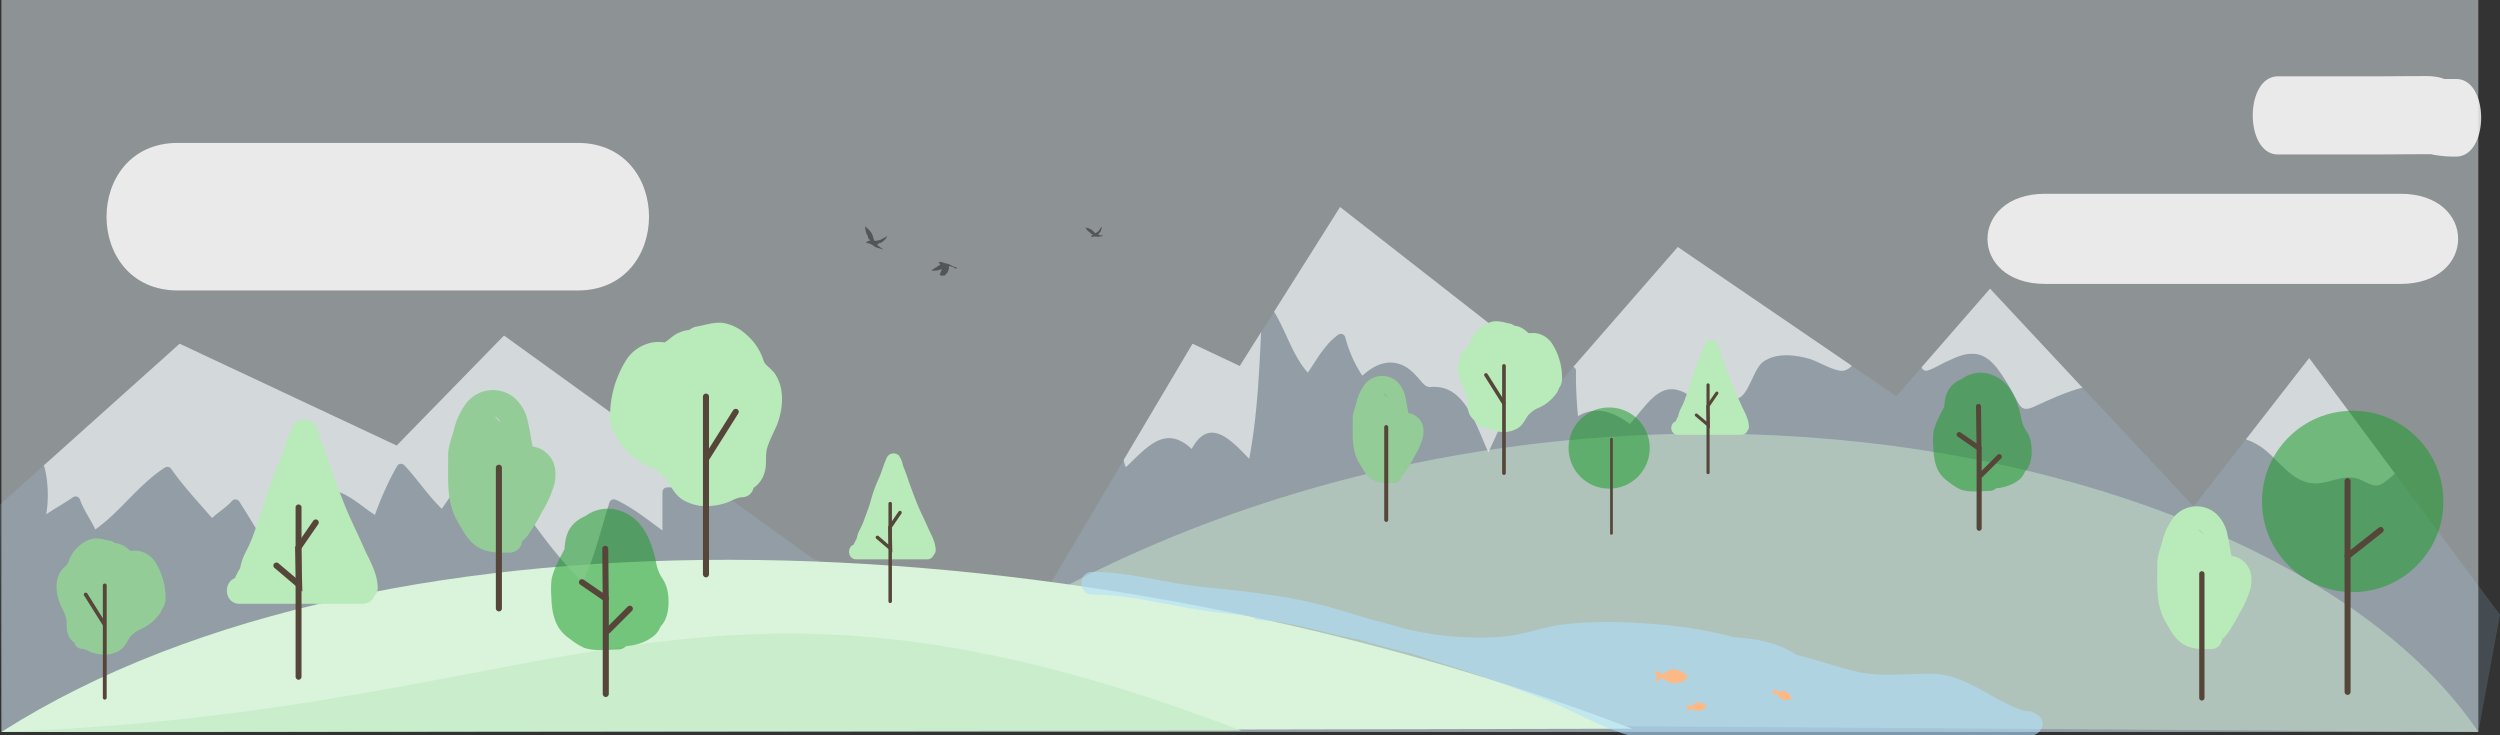 <svg xmlns="http://www.w3.org/2000/svg" viewBox="0 0 779.37 229.28"><rect x="0" y="0" width="779.37" height="229.28" fill="#333333" stroke="none"/><defs><style>.cls-1{opacity:0.5;}.cls-2{fill:#e7f1f7;}.cls-3{opacity:0.15;}.cls-4{fill:#b1ddfc;}.cls-5{opacity:0.48;}.cls-6{fill:#ceedd3;}.cls-7{fill:#d9f4db;}.cls-8{fill:#caedcc;}.cls-9{opacity:0.6;}.cls-10{fill:#fff;}.cls-11{fill:#b9eaba;}.cls-12{fill:#56463a;}.cls-13{fill:#93cc97;}.cls-14{opacity:0.53;}.cls-15{fill:#1b9b27;}.cls-16{opacity:0.81;}.cls-17{opacity:0.63;}.cls-18{fill:#e5f9e8;}.cls-19{fill:#fcb986;}.cls-20{opacity:0.41;}</style></defs><title>environment</title><g id="Layer_2" data-name="Layer 2"><g id="Layer_1-2" data-name="Layer 1"><g class="cls-1"><rect class="cls-2" x="0.44" width="772.17" height="228.18"/></g><g class="cls-3"><polygon class="cls-4" points="0.44 228.18 0 157.28 55.98 107.15 123.66 138.9 157.08 104.64 253.17 173.99 315.83 201.56 371.81 107.15 386.52 114.09 417.77 64.54 486.9 118.49 523.05 77.01 591.18 123.51 620.38 89.98 683.86 157.87 719.88 111.61 779.37 191.65 772.61 228.18 0.44 228.18"/></g><g class="cls-5"><path class="cls-6" d="M267.46,224.82C447,81.38,707.33,131,772.61,228.18Z"/></g><path class="cls-7" d="M.44,228.18c120.33-76.54,338.5-66.06,508.42-1Z"/><path class="cls-8" d="M.44,228.18C179,221.8,217,162.74,387,227.77Z"/><g class="cls-9"><path class="cls-10" d="M407.71,116.18c2.92-4.28,5.26-8.79,9.58-11.9a1.42,1.42,0,0,1,2.08.84,39.44,39.44,0,0,0,5.34,12c3.34-3,7.32-5.18,11.94-3.51,2.64,1,4.29,2.85,6.07,4.92,2.78,3.22,2.41,1.65,6.11,2.21C457.28,122,460.54,133.59,464,141a275.78,275.78,0,0,0,12.4-30.67L417.77,64.54,397.19,97.17C401,103.38,402.88,110.72,407.71,116.18Z"/><path class="cls-10" d="M491.3,115.64a129.91,129.91,0,0,0,.64,14.09c5.56-3.29,10.83-1.45,16.18,2.44,6.08-6.87,10-14.66,18.8-8.71.43-1.18.9-2.35,1.22-3.59a1.45,1.45,0,0,1,1.75-1c3.66.76,7.49,5.54,11.06,5.48,4.15-.07,5.43-9.23,8.75-11.57,4.12-2.9,9.74-2.17,14.29-.94,2.71.74,8.08,4.17,10.81,3.72a4.67,4.67,0,0,0,2.49-1.54L523.05,77l-32.58,37.38A1.28,1.28,0,0,1,491.3,115.64Z"/><path class="cls-10" d="M600.3,115.57c1,.22,5.18-2.23,6.36-2.77,2.24-1,4.59-2.19,7.05-2.45,3.9-.4,6.42,1.41,8.8,4.34a60.52,60.52,0,0,1,5.17,8.2c2.08,3.61,2.31,5.77,6.52,3.86,5.15-2.34,9.82-4.53,15-5.9L620.39,90l-21.34,24.5A1.54,1.54,0,0,0,600.3,115.57Z"/><path class="cls-10" d="M706.3,140.41c4.66,3.8,8.77,10.27,15.47,10.29,5.1,0,9.35-3.4,14.41-1,4.84,2.28,5,2.65,9.94-1.6.18-.15.34-.33.52-.48l-26.76-36L700.14,137A18.45,18.45,0,0,1,706.3,140.41Z"/><path class="cls-10" d="M351,145.65c6.87-6.58,12.36-13.28,20.5-5.69,5.39-9.93,11.86-3.32,17.94,3.1,2.47-13.06,3.08-26.29,3.71-39.54l-6.67,10.57-14.71-6.94-21.45,36.19A8,8,0,0,0,351,145.65Z"/><path class="cls-10" d="M13.89,145.67a37.09,37.09,0,0,1,.52,14.68c2.75-1.9,5.69-3.48,8.46-5.39a1.43,1.43,0,0,1,2.08.85c1.2,3.31,3.29,6.11,4.77,9.25,7.94-5.66,13.47-14,21.71-19.31a1.45,1.45,0,0,1,2,.5c3.8,5.43,8.36,10.24,12.68,15.25,2-1.88,4.42-3.29,6.28-5.4a1.44,1.44,0,0,1,2.23.29c3.5,5.41,6.53,11.15,10.73,16,4.5-5.76,6.89-13.92,13-18.17,6.38-4.44,13,2.84,18.54,6.31a96.2,96.2,0,0,1,6.9-15.24,1.43,1.43,0,0,1,2.23-.28c4.11,4.36,7.39,9.44,11.7,13.61,3.58-5,6.54-10.3,11.17-14.54a1.46,1.46,0,0,1,2,0c11.27,11.62,19,26.31,30.8,37.37,3.78-7.9,5.63-16.43,8.29-24.76a1.45,1.45,0,0,1,2.09-.85c5.3,2.51,9.76,6.12,14.45,9.54v-12a1.45,1.45,0,0,1,1.42-1.42,26.34,26.34,0,0,1,9.94,1.55c3.38,1.08,5.47,1.72,7.41.29l-68.16-49.2L123.66,138.9,56,107.15l-42.4,38A1.31,1.31,0,0,1,13.89,145.67Z"/></g><path class="cls-11" d="M241.24,116.05a28.72,28.72,0,0,0-2.38-2.3c-.83-.86-1-2-1.44-3a17.41,17.41,0,0,0-4.6-6.3,14.54,14.54,0,0,0-6.8-3.68c-3-.55-5.69.43-8.57,1a4.67,4.67,0,0,0-2.43,1c-.11.09-1.22.23-1.52.31a10.87,10.87,0,0,0-3,1.24c-.77.49-1.46,1.09-2.16,1.64-.34.26-.71.49-1.05.77l-1.43-.1a10.18,10.18,0,0,0-3.95.51,12.29,12.29,0,0,0-7,5.61,33,33,0,0,0-4.7,18.28,8.74,8.74,0,0,0,1.52,4.15c.35.62.52,1.34.87,2a18.94,18.94,0,0,0,1.84,2.36,21.27,21.27,0,0,0,7.28,5.58c2.12,1,4.62,2.24,6,4.25,1.52,2.26,2.49,4.62,4.82,6.24a14.33,14.33,0,0,0,9.45,2.08,18.48,18.48,0,0,0,5-1.16c1.37-.55,2.9-1.46,4.4-1.52a3.64,3.64,0,0,0,3.52-2.91,8.45,8.45,0,0,0,3.49-5c.75-2.43.06-5.19.82-7.63s2-4.64,3-7C244.21,127.35,244.76,120.67,241.24,116.05Z"/><path class="cls-12" d="M220.08,180a1,1,0,0,1-.94-.95v-55.3a.95.95,0,1,1,1.89,0V179A1,1,0,0,1,220.08,180Z"/><path class="cls-12" d="M220.28,143.75a.9.9,0,0,1-.5-.14.94.94,0,0,1-.3-1.3l9.08-14.43a1,1,0,0,1,1.31-.29.94.94,0,0,1,.29,1.3l-9.08,14.42A.94.94,0,0,1,220.28,143.75Z"/><path class="cls-13" d="M18.65,188c.58,1.49,1.4,2.9,1.88,4.43s0,3.29.51,4.83a5.34,5.34,0,0,0,2.21,3.15,2.31,2.31,0,0,0,2.23,1.85,9.15,9.15,0,0,1,2.79,1,11.66,11.66,0,0,0,3.19.74,9.07,9.07,0,0,0,6-1.32c1.47-1,2.08-2.52,3-4a9.42,9.42,0,0,1,3.78-2.7,13.42,13.42,0,0,0,4.62-3.53A11.91,11.91,0,0,0,50.06,191c.23-.4.33-.85.55-1.25a5.31,5.31,0,0,0,1-2.62,20.83,20.83,0,0,0-3-11.58A7.8,7.8,0,0,0,44.18,172a6.44,6.44,0,0,0-2.5-.33l-.91.07c-.21-.18-.45-.32-.66-.49-.45-.35-.89-.73-1.37-1a7.41,7.41,0,0,0-1.91-.79,9.57,9.57,0,0,1-1-.19,3,3,0,0,0-1.54-.67c-1.83-.36-3.53-1-5.43-.63a9.13,9.13,0,0,0-4.3,2.33,11,11,0,0,0-2.92,4,5.73,5.73,0,0,1-.91,1.93,18.89,18.89,0,0,0-1.51,1.46C17,180.55,17.38,184.77,18.65,188Z"/><path class="cls-12" d="M32.66,218.11a.6.6,0,0,1-.6-.6v-35a.6.6,0,0,1,1.2,0v35A.6.6,0,0,1,32.66,218.11Z"/><path class="cls-12" d="M32.54,195.17a.61.61,0,0,1-.51-.28l-5.75-9.14a.6.6,0,1,1,1-.64L33,194.25a.59.59,0,0,1-.18.82A.55.55,0,0,1,32.54,195.17Z"/><path class="cls-11" d="M455.49,119.35c.56,1.42,1.34,2.77,1.79,4.22s0,3.15.49,4.62a5.12,5.12,0,0,0,2.11,3A2.2,2.2,0,0,0,462,133a8.85,8.85,0,0,1,2.66.92,10.93,10.93,0,0,0,3,.7,8.6,8.6,0,0,0,5.71-1.26c1.41-1,2-2.4,2.92-3.76A8.9,8.9,0,0,1,480,127a13,13,0,0,0,4.4-3.37,12.72,12.72,0,0,0,1.11-1.43c.21-.37.31-.81.52-1.19a5.07,5.07,0,0,0,.92-2.5,19.86,19.86,0,0,0-2.84-11,7.43,7.43,0,0,0-4.21-3.39,6.27,6.27,0,0,0-2.39-.3q-.43,0-.87.06c-.2-.17-.43-.31-.63-.47a15.89,15.89,0,0,0-1.3-1,6.73,6.73,0,0,0-1.82-.75,8.57,8.57,0,0,1-.92-.19,2.83,2.83,0,0,0-1.47-.63c-1.74-.35-3.36-.93-5.18-.6a8.73,8.73,0,0,0-4.1,2.22,10.51,10.51,0,0,0-2.79,3.81,5.38,5.38,0,0,1-.87,1.84,17.16,17.16,0,0,0-1.44,1.39C454,112.23,454.28,116.26,455.49,119.35Z"/><path class="cls-12" d="M468.86,148.06a.56.56,0,0,1-.57-.57V114.08a.56.56,0,0,1,.57-.57.57.57,0,0,1,.57.57v33.41A.57.57,0,0,1,468.86,148.06Z"/><path class="cls-12" d="M468.74,126.18a.57.57,0,0,1-.48-.27l-5.49-8.72a.56.56,0,0,1,.18-.78.57.57,0,0,1,.79.18l5.48,8.71a.57.57,0,0,1-.18.79A.55.55,0,0,1,468.74,126.18Z"/><path class="cls-13" d="M170.5,141.34a8.08,8.08,0,0,0-4.23-2.09l-.22,0c-.43-2.09-.87-5-1.41-7.46a13.57,13.57,0,0,0-4.18-7.69A10.49,10.49,0,0,0,145,126.2a22.08,22.08,0,0,0-3.51,7.85c-.72,2.71-1.84,5.28-1.8,8.13.11,7.06-.72,14.16,3,20.48,1.62,2.75,3.07,5.69,5.76,7.56,3.11,2.15,6.72,2.1,10.33,2.06a3.93,3.93,0,0,0,4-3.57,10.54,10.54,0,0,0,1.63-1.64,57,57,0,0,0,4.61-7.6,33.48,33.48,0,0,0,3.83-8.68C173.58,147.44,173.2,143.74,170.5,141.34Zm-14.45-9.5a8.45,8.45,0,0,0-1.87-1.91,1.86,1.86,0,0,1,.76.33A3.23,3.23,0,0,1,156.05,131.84Z"/><path class="cls-12" d="M155.53,190.61a1,1,0,0,1-.95-.94V145.72a.95.95,0,0,1,1.89,0v43.95A.94.94,0,0,1,155.53,190.61Z"/><path class="cls-13" d="M442,130.19a5.3,5.3,0,0,0-2.79-1.37l-.14,0c-.29-1.38-.58-3.32-.93-4.92a8.92,8.92,0,0,0-2.76-5.07,6.91,6.91,0,0,0-5.18-1.6,6.83,6.83,0,0,0-5,3,14.56,14.56,0,0,0-2.32,5.17c-.47,1.79-1.21,3.48-1.18,5.37.07,4.65-.48,9.34,2,13.5,1.08,1.82,2,3.76,3.81,5,2,1.42,4.43,1.38,6.81,1.35a2.57,2.57,0,0,0,2.61-2.35,6.49,6.49,0,0,0,1.08-1.08,36.93,36.93,0,0,0,3-5,21.69,21.69,0,0,0,2.52-5.73C444.06,134.21,443.81,131.77,442,130.19Zm-9.53-6.26a5.24,5.24,0,0,0-1.23-1.26,1.06,1.06,0,0,1,.5.22A2,2,0,0,1,432.5,123.93Z"/><path class="cls-12" d="M432.16,162.69a.63.63,0,0,1-.63-.62v-29a.63.63,0,0,1,1.25,0v29A.62.62,0,0,1,432.16,162.69Z"/><path class="cls-11" d="M699.56,175.15a7.12,7.12,0,0,0-3.71-1.83l-.19,0c-.38-1.83-.76-4.42-1.24-6.54a11.8,11.8,0,0,0-3.67-6.75,9.2,9.2,0,0,0-13.57,1.87,19.34,19.34,0,0,0-3.08,6.88c-.64,2.39-1.62,4.64-1.58,7.14.1,6.19-.64,12.43,2.63,18,1.43,2.42,2.7,5,5.06,6.63,2.72,1.89,5.9,1.85,9.06,1.81a3.44,3.44,0,0,0,3.48-3.13,9.34,9.34,0,0,0,1.44-1.44,49.52,49.52,0,0,0,4-6.67,29,29,0,0,0,3.36-7.62C702.26,180.5,701.94,177.26,699.56,175.15Zm-12.68-8.33a7.24,7.24,0,0,0-1.64-1.68,1.72,1.72,0,0,1,.67.29A2.8,2.8,0,0,1,686.88,166.82Z"/><path class="cls-12" d="M686.43,218.39a.83.83,0,0,1-.83-.83V179a.83.83,0,1,1,1.65,0v38.56A.83.83,0,0,1,686.43,218.39Z"/><g class="cls-14"><path class="cls-15" d="M208,183.7a11.41,11.41,0,0,0-1.82-3.84,12.76,12.76,0,0,1-1.64-4.54c-1.3-6.31-3.93-13.23-10.44-15.79a11.72,11.72,0,0,0-11.53,1.3,13.47,13.47,0,0,0-2.95,1.76c-2.74,2.21-3.42,5.22-3.63,8.5a.25.25,0,0,0,0,.07c-.75,1.49-1.6,3-2.27,4.49a23.75,23.75,0,0,0-1.74,4.7,27.29,27.29,0,0,0-.11,5.57c.08,3.4.54,7.11,2.46,10a12.42,12.42,0,0,0,3.4,3.3,20.65,20.65,0,0,0,4.21,2.67c3.26,1.25,7.31.59,10.73.58a3.41,3.41,0,0,0,2.46-1l.59-.1a16.2,16.2,0,0,0,4.74-1.15,13.32,13.32,0,0,0,3.76-2.31,7.19,7.19,0,0,0,1.44-2l.35-.7a7.33,7.33,0,0,0,1-1.33C208.63,191.11,208.69,186.85,208,183.7Z"/></g><path class="cls-12" d="M188.84,217.3a1,1,0,0,1-.94-1v-29.2l-7-4.82a.94.94,0,1,1,1.06-1.56l7.84,5.39v30.19A1,1,0,0,1,188.84,217.3Z"/><path class="cls-12" d="M188.84,187.6a1,1,0,0,1-.94-.94l-.15-15.56a.94.94,0,0,1,.93-.95h0a.94.94,0,0,1,.94.94l.16,15.55a1,1,0,0,1-.94,1Z"/><path class="cls-12" d="M189.48,197.58a.94.94,0,0,1-.67-1.61l6.88-6.87a.94.94,0,1,1,1.33,1.33l-6.88,6.88A.93.93,0,0,1,189.48,197.58Z"/><g class="cls-14"><circle class="cls-15" cx="733.45" cy="156.32" r="28.27"/></g><path class="cls-12" d="M731.85,216.65a1,1,0,0,1-.94-1V150a.94.94,0,0,1,1.88,0V215.7A1,1,0,0,1,731.85,216.65Z"/><path class="cls-12" d="M731.85,174.31a.94.94,0,0,1-.58-1.68l10.31-8.14a.94.94,0,0,1,1.17,1.48l-10.32,8.14A1,1,0,0,1,731.85,174.31Z"/><path class="cls-11" d="M117.75,182.94c-.2-4.7-2.7-8.48-4.54-12.66-1.93-4.42-4.14-8.72-5.9-13.21s-3.49-9-5-13.55c-.7-2.14-1.6-4.18-2.36-6.3-.68-1.9-.76-3.57-2.12-5.22-1.65-2-5.36-1.39-6.48.84-1.83,3.63-2.72,7.58-4.35,11.28a78.45,78.45,0,0,0-4.3,11.7c-1,4-2.55,7.62-3.94,11.48a39.76,39.76,0,0,1-2.16,4.8,18.29,18.29,0,0,0-1.75,5.05,20.66,20.66,0,0,0-1.6,3.09c-3.78,1.37-3.3,8,1.47,8H113a3.75,3.75,0,0,0,3.66-2.42A3.63,3.63,0,0,0,117.75,182.94Z"/><path class="cls-12" d="M93.1,211.93a1,1,0,0,1-.95-1V158A.95.95,0,0,1,94,158v53A1,1,0,0,1,93.1,211.93Z"/><path class="cls-12" d="M94.26,184.43,85.52,177a.95.95,0,0,1,1.22-1.45l5.53,4.68L92,170.55l5.66-8.21a.94.94,0,0,1,1.55,1.07l-5.31,7.7Z"/><path class="cls-11" d="M291.69,171.33c-.11-2.7-1.55-4.87-2.6-7.28s-2.39-5-3.4-7.59-2-5.17-2.86-7.8c-.4-1.23-.92-2.4-1.35-3.62a8.36,8.36,0,0,0-1.23-3,2.38,2.38,0,0,0-3.72.48c-1,2.09-1.57,4.36-2.5,6.49a44.47,44.47,0,0,0-2.48,6.73c-.59,2.29-1.46,4.38-2.26,6.6a23.51,23.51,0,0,1-1.24,2.76,10.55,10.55,0,0,0-1,2.9,11.6,11.6,0,0,0-.92,1.78c-2.17.79-1.9,4.6.85,4.6h22a2.16,2.16,0,0,0,2.11-1.39A2.07,2.07,0,0,0,291.69,171.33Z"/><path class="cls-12" d="M277.52,188a.55.55,0,0,1-.55-.54V157a.55.55,0,0,1,.55-.54.54.54,0,0,1,.54.54v30.49A.54.54,0,0,1,277.52,188Z"/><path class="cls-12" d="M278.18,172.19l-5-4.25a.54.54,0,0,1-.06-.77.55.55,0,0,1,.76-.06L277,169.8l-.13-5.59,3.25-4.72a.54.54,0,0,1,.76-.14.54.54,0,0,1,.14.75L278,164.53Z"/><path class="cls-11" d="M545.21,132.85c-.1-2.43-1.39-4.38-2.34-6.54s-2.14-4.5-3-6.82-1.8-4.64-2.57-7c-.36-1.1-.82-2.16-1.21-3.25a7.43,7.43,0,0,0-1.1-2.69,2.14,2.14,0,0,0-3.35.43c-.94,1.87-1.4,3.91-2.24,5.82a39.77,39.77,0,0,0-2.22,6c-.54,2.06-1.32,3.94-2,5.93a22.11,22.11,0,0,1-1.12,2.48,9.1,9.1,0,0,0-.9,2.61,10.51,10.51,0,0,0-.83,1.59c-2,.71-1.7,4.13.76,4.13h19.77a1.93,1.93,0,0,0,1.89-1.25A1.86,1.86,0,0,0,545.21,132.85Z"/><path class="cls-12" d="M532.48,147.82a.48.48,0,0,1-.48-.49V120a.48.48,0,0,1,.48-.49.49.49,0,0,1,.49.49v27.38A.49.49,0,0,1,532.48,147.82Z"/><path class="cls-12" d="M533.08,133.62l-4.51-3.82a.49.49,0,1,1,.63-.74l2.85,2.41-.12-5,2.93-4.24a.49.49,0,0,1,.8.55l-2.74,4Z"/><g class="cls-16"><path class="cls-10" d="M180.09,44.55H55.44c-29.62,0-29.67,46,0,46H180.09C209.72,90.59,209.77,44.55,180.09,44.55Z"/></g><g class="cls-16"><path class="cls-10" d="M765.62,24.63c-1,0-2,0-3,0l-.73,0a1.71,1.71,0,0,0-.61-.26c-2.5-.79-5.1-.64-7.63-.64-4.72,0-9.44.07-14.16.07H710.17c-10.49,0-10.51,24.36,0,24.36h29.34c4.72,0,9.44-.07,14.16-.08,1.15,0,2.3,0,3.45,0l.8,0,.28.08a35.75,35.75,0,0,0,7.42.66C776.11,48.85,776.13,24.5,765.62,24.63Z"/></g><g class="cls-16"><path class="cls-10" d="M748.36,60.41H637.56c-23.92,0-24,28.1,0,28.1h110.8C772.29,88.51,772.33,60.41,748.36,60.41Z"/></g><g class="cls-9"><path class="cls-4" d="M635,222.74l-1-.57a3.29,3.29,0,0,0-2.44-.42c-10.35-3-18.16-11.53-29.26-11.71-7.48-.12-15.67,1.05-23-.56-6-1.32-11.94-3.5-17.93-5l-1.5-.4c-5.34-3.67-12.33-5-19.39-5.41a118.44,118.44,0,0,0-15.34-3.12c-12.16-1.52-25.53-2.3-37.73-.88-6.19.73-12,3.11-18.16,3.74a94.53,94.53,0,0,1-22.3-.68c-3.16-.44-6.27-1.08-9.36-1.82-3.12-.93-6.26-1.81-9.42-2.58-6.32-1.87-12.59-3.89-19-5.4-11.16-2.62-23.23-3.81-34.62-5s-22.47-4.62-34-4.65c-4.56,0-4.56,7.07,0,7.08,12.67,0,25.45,3.92,38.05,5.44,3.86.47,7.75.88,11.65,1.35a3.41,3.41,0,0,0,2.51,1.18c9.87.45,20.1,4.09,29.87,5.84l.94.19c5.25,1.56,10.51,3.07,15.87,4.2,4.77,1.51,9.52,3.12,14.17,4.55,9.1,2.81,18,6.2,26.95,9.53s17.11,8.43,26.24,11.31a3.35,3.35,0,0,0,.93.26,3.3,3.3,0,0,0,1.24.06H631.72a4.34,4.34,0,0,0,.53-.05h.07C636.11,229.94,638.68,224.87,635,222.74Z"/></g><g class="cls-14"><circle class="cls-15" cx="501.65" cy="139.68" r="12.66"/></g><g class="cls-17"><line class="cls-18" x1="502.37" y1="147.31" x2="497.75" y2="143.67"/></g><path class="cls-12" d="M502.37,166.7a.42.42,0,0,1-.42-.43V136.86a.43.43,0,0,1,.85,0v29.41A.43.43,0,0,1,502.37,166.7Z"/><g class="cls-14"><path class="cls-15" d="M633,137.28a9.41,9.41,0,0,0-1.53-3.21,10.55,10.55,0,0,1-1.37-3.82c-1.09-5.29-3.3-11.09-8.76-13.24a9.79,9.79,0,0,0-9.68,1.09,11,11,0,0,0-2.47,1.47c-2.31,1.86-2.87,4.38-3.05,7.13,0,0,0,0,0,.07-.62,1.24-1.34,2.48-1.9,3.76a18.94,18.94,0,0,0-1.45,3.95,22.08,22.08,0,0,0-.1,4.67c.06,2.85.45,6,2.06,8.41a10.3,10.3,0,0,0,2.86,2.76,16.77,16.77,0,0,0,3.53,2.25c2.73,1.05,6.14.5,9,.48a2.87,2.87,0,0,0,2.07-.8l.49-.08a13.72,13.72,0,0,0,4-1,11.16,11.16,0,0,0,3.16-1.94A6.38,6.38,0,0,0,631,147.6l.29-.59a7,7,0,0,0,.88-1.11C633.57,143.5,633.62,139.93,633,137.28Z"/></g><path class="cls-12" d="M617,165.48a.8.8,0,0,1-.8-.79V140.18l-5.88-4.05a.8.8,0,0,1-.21-1.1.79.79,0,0,1,1.1-.2l6.58,4.52v25.34A.8.8,0,0,1,617,165.48Z"/><path class="cls-12" d="M617,140.56a.8.8,0,0,1-.8-.79L616,126.72a.79.79,0,0,1,.79-.8h0a.8.8,0,0,1,.79.78l.13,13.06a.81.81,0,0,1-.79.8Z"/><path class="cls-12" d="M617.5,148.94a.79.79,0,0,1-.56-.23.8.8,0,0,1,0-1.13l5.77-5.77a.81.81,0,0,1,1.12,0,.79.79,0,0,1,0,1.12l-5.77,5.78A.82.82,0,0,1,617.5,148.94Z"/><path class="cls-19" d="M521.42,208.67a9.12,9.12,0,0,0-2.94,1.44l-2.86-1,1,1.74-.63,1.67,2.36-1.12a8.32,8.32,0,0,0,3.09,1.6c1.85,0,4.58-.68,4.58-1.87S523.27,208.67,521.42,208.67Z"/><path class="cls-19" d="M528.91,219a5.72,5.72,0,0,0-1.64,1.13l-1.8-.35.74,1-.23,1.06,1.32-.89a4.9,4.9,0,0,0,2,.68c1.11-.16,2.69-.82,2.58-1.53S530,218.81,528.91,219Z"/><path class="cls-19" d="M556.27,215.42a5.81,5.81,0,0,0-2,.22l-1.42-1.16.2,1.19-.7.83,1.58-.16a5,5,0,0,0,1.44,1.55c1.06.38,2.75.55,3-.13S557.33,215.8,556.27,215.42Z"/><g id="hVpiUL" class="cls-20"><path d="M269.9,70.57l.13.37.07-.06.44.41a10,10,0,0,1,.7.76,4.4,4.4,0,0,1,.89,1.63c.12.45.27.88.43,1.38a5.1,5.1,0,0,0,2.07-.37c.64-.32,1.24-.7,1.93-1.09-.25,1-2,2.4-2.38,2.15l-.55.45a.93.93,0,0,1-.2.08,1.39,1.39,0,0,0,.15.19c.46.35.92.68,1.37,1a1.44,1.44,0,0,1,.22.27l-.08.08a1.51,1.51,0,0,0-.36-.22c-.59-.19-1.19-.33-1.76-.54a4,4,0,0,1-.68-.49c-.17-.11-.35-.19-.52-.29a3.94,3.94,0,0,0-1.87-.55c.75-.66.75-.66,1.39-.71a2.89,2.89,0,0,0-.26-.35c-.25-.26-.51-.5-.45-.92a.66.66,0,0,0-.2-.43,4.61,4.61,0,0,1-.59-2.76Z"/><path d="M338.46,70.85l.2.18,0-.06.4.11c.22.08.45.14.66.24a3.11,3.11,0,0,1,1.06.7c.21.23.44.44.7.7a3.73,3.73,0,0,0,1.13-.88c.28-.4.53-.81.82-1.27.15.67-.43,2.07-.76,2.05l-.19.45a.5.5,0,0,1-.1.11,1,1,0,0,0,.15.07l1.16.19a1.28,1.28,0,0,1,.22.09l0,.07a2.64,2.64,0,0,0-.29,0c-.41.08-.82.18-1.23.23a2.3,2.3,0,0,1-.57-.08c-.13,0-.27,0-.4,0a2.61,2.61,0,0,0-1.3.25c.24-.63.24-.63.61-.87-.11,0-.18-.1-.26-.13-.24-.07-.47-.13-.57-.41,0-.09-.16-.15-.25-.2a3.09,3.09,0,0,1-1.23-1.47Z"/><path d="M295.83,82.92c.13,1.07-.51,2.49-1,2.45,0,.09.05.26,0,.27-.21.11-.38.42-.67.17-.25.27-.51.24-.61-.06l-.12.24h-.09l0-.19,0,0c-.43,0-.43,0-.26-.49s.38-.94.56-1.41a12.18,12.18,0,0,1-1.6.44,7.38,7.38,0,0,1-1.69,0c.88-.78,2-1.16,2.86-2l-.73-.44c.22-.09.42-.18.62-.25a.41.41,0,0,1,.22,0l1.16.35a4.37,4.37,0,0,0,.77.2,3.7,3.7,0,0,1,1.38.6,10.49,10.49,0,0,0,1.42.56c.13,0,.26.12.41.19a.84.84,0,0,1-1.17-.25Z"/></g></g></g></svg>